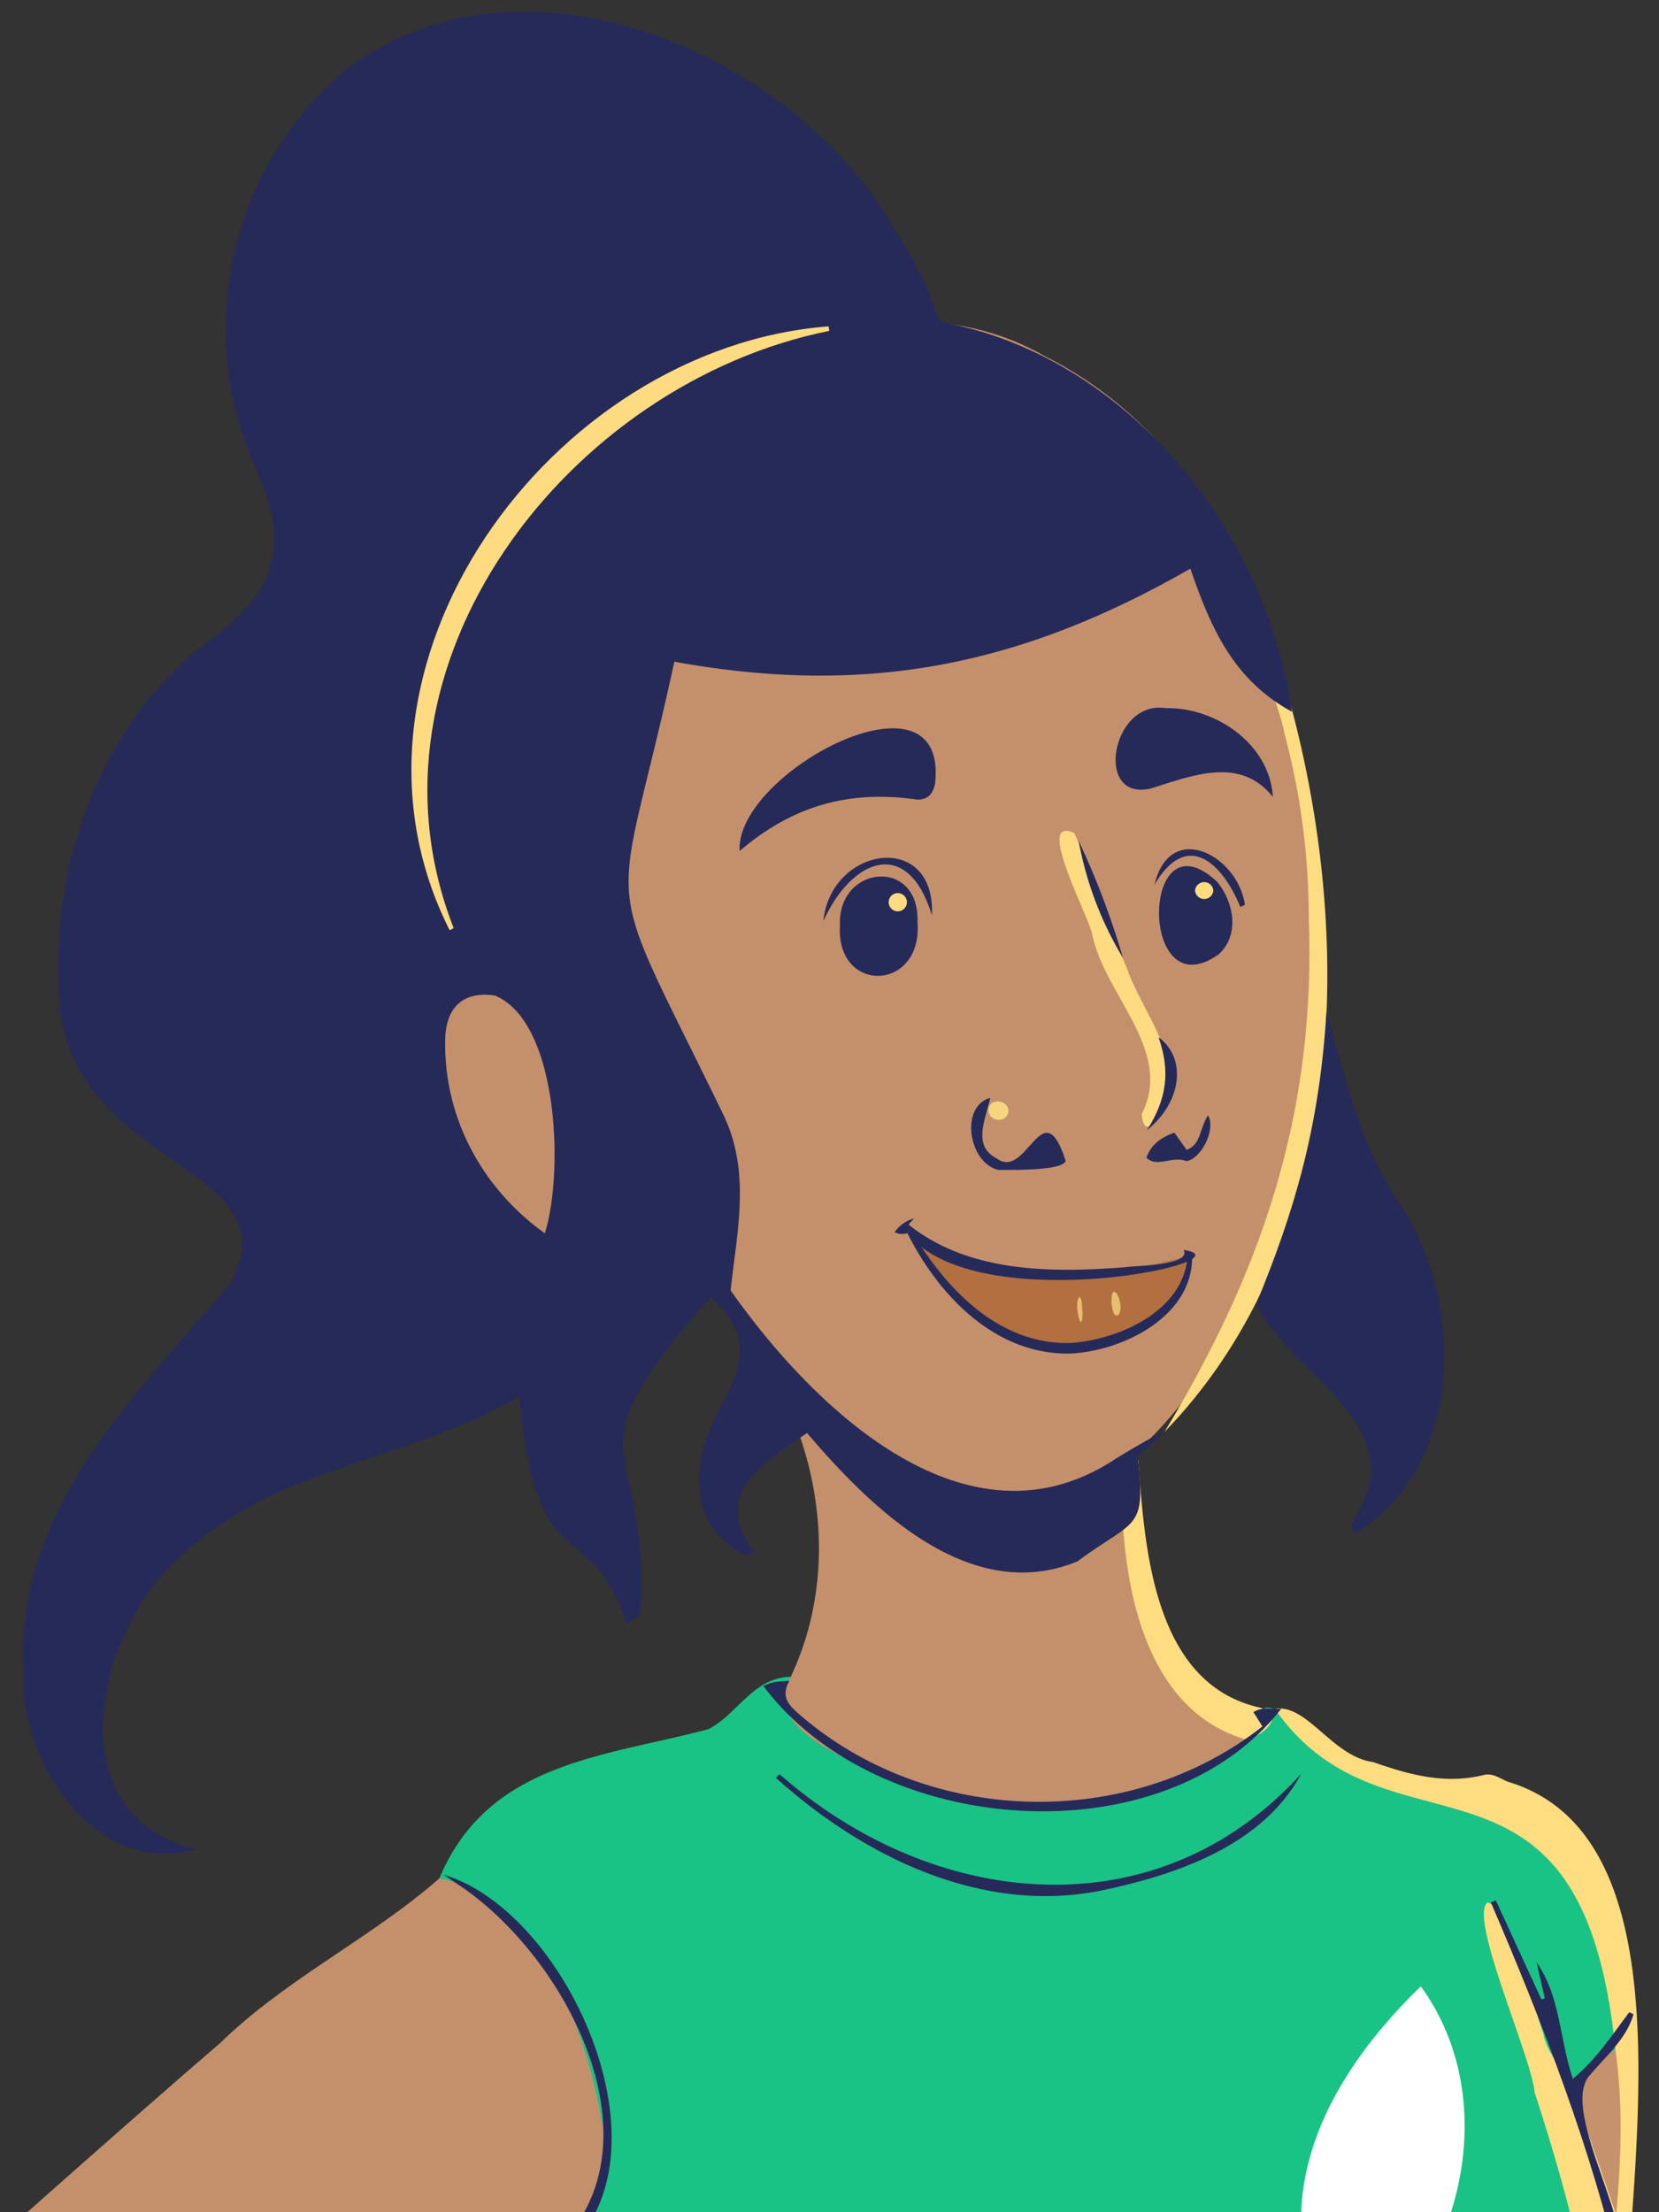<svg xmlns="http://www.w3.org/2000/svg" xmlns:xlink="http://www.w3.org/1999/xlink" viewBox="0 0 287.49 383.3"><rect x="0" y="0" width="287.49" height="383.3" fill="#333333" stroke="none"/><defs><style>.cls-1{fill:none;}.cls-2{clip-path:url(#clip-path);}.cls-3{fill:#18c385;}.cls-4{fill:#c4906c;}.cls-5{fill:#ffdc80;}.cls-6{fill:#fedc81;}.cls-7{fill:#c5926c;}.cls-8{fill:#262a58;}.cls-9{fill:#fff;}.cls-10{fill:#fedb80;}.cls-11{fill:#f7d57f;}.cls-12{fill:#b26f40;}.cls-13{fill:#e6bf6f;}</style><clipPath id="clip-path"><rect class="cls-1" width="287.49" height="383.3"/></clipPath></defs><g id="PERSONAJES"><g class="cls-2"><path class="cls-3" d="M267.78,429.64c-47.89,3.51-96,.19-143.95-.36-10,.93-10.72-7.73-14.76-14.46-3.88-7.48-7.73-15-13.25-21.48-2.64-3.39,2.54-6.86,4.43-9.26,11.68-15.46-6.77-52.61-24.11-58.63,8.46-20.1,28.38-21,46.57-25.81,5.17-2.62,7.72-8.94,14.3-9.1-.88,4.34.76,7.36,4.52,9.65,20.72,13.65,62.2,20.49,77-3.55.53-1.88,4.23.14,4.94,1.52,5.5,6.79,13,9.94,21.24,11.93,22.34,2.32,37,23,35.74,44.71-2.29,3-4.7,5.83-8.72,6.5-8.21-7.49-6.57-21-13.58-29.24C267.14,363.75,279,394.65,280,427.9A104.28,104.28,0,0,1,267.78,429.64Z"/><path class="cls-4" d="M215.44,301.77c-15.24,10.93-34.95,14.78-52.9,8.82-7.07-2-32.45-9.82-25.53-20,10-21.11,4-47-11.53-63.83C116,212.63,95,221.42,85.77,207.46c-8-7.66-17.5-42.7,3.22-34.6C66.07,134.3,79.55,79,123.73,62.83c18.22-7,39.42-11.39,57.26-1.15,26.71,13.41,38.82,41.15,43.56,69.06,7.79,38.59,2.48,94.09-28.26,121.39-.94,12.5-.91,25.46,5.74,36.77,2.8,5.4,7.56,8.73,12.86,11.32C215.25,300.64,216,301.23,215.44,301.77Z"/><path class="cls-4" d="M-4.6,429.79a359.64,359.64,0,0,1-42.16-1.67c28.63-24,56.48-49.62,84.93-74.13,11.46-11.16,26.12-18.13,38-28.54,17.47,3.61,25.91,27.59,28.34,43.42,2.78,9.14-3.18,16.32-9.14,22.25-17,8.14-35.62,14.12-52.59,22.83C27.62,421.61,13.23,431.53-4.6,429.79Z"/><path class="cls-5" d="M279.92,355c-5.82-57.55-39.43-30.8-59-58.9,5.57-.94,10,8.29,17,9.21,6.22,2.19,12.49,3.92,19.15,2.26,1.83-.46,3.09.84,4.62,1.28C297.07,320,279,390.31,281.41,418.6c-.63,3.14,1.52,6.57,0,9.45-5,2.21-3-2.45-3.1-5.24-.91-20.71-6-40.69-12.38-60.28-.53-6.15-11.49-30.34-8.16-32.88,3.6.62,8.11,18.47,9.64,22.62,1.08,5.1,5.44,8.06,7.12,12.62,1.82,5.92,4.71,11.48,5.59,17.07A147.79,147.79,0,0,1,279.92,355Z"/><path class="cls-6" d="M201.8,248.11c17.08-28.24,26.22-55.54,25-88.89a124.37,124.37,0,0,0-4.27-32.35c-.94-5.25-4.69-11.18-2.39-16.35C235.13,154.6,236,212.82,201.8,248.11Z"/><path class="cls-5" d="M215.68,301.35c-16.49-5-20.63-24.49-21.21-39.69.09-.86-.22-1.9.4-2.55,1.67-1.75,1.64-4.09,2.4-6.15,1.08,15.63,2.71,39.14,21.43,43a3.65,3.65,0,0,0,1.83,1.68C220.19,299.58,217.6,301.18,215.68,301.35Z"/><path class="cls-7" d="M279.92,355c1.37,9.6,1,19.08.16,28.79l-7.8-22.65Z"/><path class="cls-8" d="M139.85,248.3c-7.53,5.21-16.71,10.6-9.27,20.5-1.3,1.28-2.23.34-3.12-.26-5.57-3.82-7.07-9.33-6-15.61,1.68-10.58,13.27-17.94,1.7-28.18-25.8,29.13-10.56,23.61-12.13,53.87-.2,1.73-.45,1.7-2.52,2.68-5.89-19-15.71-6.54-18.52-39.39-18.08,11-41.21,11.92-57.27,26.57-15.84,12.34-24,46.09,1.33,51.94C17.13,325.53,3.23,305.6,4.11,290.07,2.35,261.67,23,242.43,39.77,222.53c12.14-21.66-30.89-19.71-29.61-53.2-.76-20.92,7.68-43,23.86-56.61C46.34,104,51,96.58,44.65,81.86A58.81,58.81,0,0,1,59.59,12.33c30-22.92,75.07-4.41,93.87,24.73,3.18,5.58,7,10.83,8.74,17.12.41,1.46,1.47,1.81,2.81,2,31.1,6.58,54.54,36.39,58.88,67.15-10.35-5.63-14.18-14.87-17.61-24.8-29.27,16.78-56,22.2-89.42,16.13-10.3,47.39-13.43,33.37,8.44,78.38,4.87,10,2.42,20.21,1.31,30.56,14,19.88,40.32,45.78,65.91,29.69,2.94-1.9,9.09-5.43,9.28-5.23l-4.64,4.2c1.42,13.13-.23,10.74-10.45,18.29C168.07,278.22,151,261.38,139.85,248.3ZM94.41,213.7c3.28-10.24,2.49-36.6-8.67-41.21-5.19-.72-8.21,1.71-8.57,7C76.67,193.19,83.31,205.74,94.41,213.7Z"/><path class="cls-8" d="M229.86,175.32c3.36,11.55,5.85,23.46,12.87,33.54,11.36,17.19,10.82,45.17-7.72,56.78-1.51-.6-.45-2.27.15-3.17,9.27-16.17-11.28-23.91-17.47-36.53C224.15,210.2,228.61,195.83,229.86,175.32Z"/><path class="cls-9" d="M246.21,344.18c14.66,20.15,6.89,50.48-12.9,64.31C218,386.05,226.58,363.22,246.21,344.18Z"/><path class="cls-8" d="M78.87,326.2c-.68-.44-1.37-1-2.05-1.37,21.88,6.33,41.4,50.46,19.75,66.38,11,9.61,21.83,17.71,31.43,28.41-6.89-3.35-11.44-9.69-17.72-14,7.18,10.54,15.51,20.21,22.62,30.76l-.59.53c-13.27-14.6-23.13-32.38-38.2-45.35C116.67,373.83,98.59,338.82,78.87,326.2Z"/><path class="cls-8" d="M132.27,292.13c2-.87,2.25-.71,4.52-.89-1.64,2.91.11,4.4,1.82,5.9,22.22,19.22,57,20.24,80.17,2l-1.58-2.48c1.69-1,2.91-.45,4.82-.56C201.58,322.17,152,318.42,132.27,292.13Z"/><path class="cls-8" d="M259.21,329.28q3.94,8.58,7.9,17.17l.59-.2L266.26,340c4.18,5.95,3.95,13.23,6.3,20.22,4.23-3.56,6.86-7.69,9.78-11.56l.73.36c-1.23,4.36-5,7.43-7.8,10.84-4.77,6.37,8.47,26.42,5.71,35-5.21-22.54-13.51-44-22.62-65.2Z"/><path class="cls-8" d="M225.49,307.35c-6.65,12.39-21.58,17.5-34.56,20.21-20.8,4.27-41.33-5.89-56.46-19.49l.59-.68C161.6,330.78,200.29,335.09,225.49,307.35Z"/><path class="cls-10" d="M77.92,161.18c-23-45.55,17.5-100.93,65.66-104.63l.13.78C98.57,66.4,60.66,115.06,78.62,160.82Z"/><path class="cls-8" d="M128.17,147.46c-.79-13.67,36.41-33.27,33.86-11.57-.41,1.72-1.29,2.7-3.09,2.66C147.1,136.82,137.27,139.66,128.17,147.46Z"/><path class="cls-8" d="M220.57,138.08c-5.68-7.13-14-3.67-21-1.5-10.09,2.61-7-15.4,2.43-13.87C210.71,122.49,220.08,129,220.57,138.08Z"/><path class="cls-8" d="M142.68,159.59c1.3-13,19.47-15.76,18.82-1C157.28,144.87,147.62,148.73,142.68,159.59Z"/><path class="cls-8" d="M200.07,153.26c2.7-11.24,14.42-5.1,15.67,3.52l-.8.37C211.77,149.48,205.73,143.73,200.07,153.26Z"/><path class="cls-10" d="M202.85,186.61c.79,2.38-4.47,13.14-5,6.42,5.61-10.91-6.38-20.53-8.57-31.05-.33-2.75-10.23-20.89-3.11-17.63,3.35,7.49,5.8,15.53,9,23.15C197.42,174,202.19,179.67,202.85,186.61Z"/><path class="cls-11" d="M174.75,192.51c-.18,2.29-3.54,1.85-3.46-.23S174.77,190.5,174.75,192.51Z"/><path class="cls-8" d="M171.6,190.23c-.8,3.75-3.19,8.35,1.2,10.55,5.18,3.72,7.9-12.05,11.87.38-.59,1.82-10.34,1.52-11.65,1.56C167.85,201.55,166.27,191.7,171.6,190.23Z"/><path class="cls-8" d="M198.66,200.6c.79-2.21,2.43-3.5,4.85-4.34l2.14,3c2.52-1,2.22-3.76,3.68-6,1.47,2.36-1.22,7.67-3.78,7.93C203.19,200.19,200.56,202.43,198.66,200.6Z"/><path class="cls-8" d="M194.61,166a60.34,60.34,0,0,1-7.7-20.34A142,142,0,0,1,194.61,166Z"/><path class="cls-8" d="M200.76,179.72c5,3.67,4,11.33-2,16.11C202.19,190.42,202.85,185.66,200.76,179.72Z"/><path class="cls-8" d="M159,159.86c.89,11.95-14.14,12.48-13.45.5C145.11,149.84,159.44,148.45,159,159.86Z"/><path class="cls-10" d="M157.16,156.33a1.58,1.58,0,0,1-3.16,0A1.58,1.58,0,0,1,157.16,156.33Z"/><path class="cls-8" d="M210.94,152.81c2.88,3.49,3.94,9.22.25,12.55C197.25,175.3,197.63,140.32,210.94,152.81Z"/><path class="cls-10" d="M210.26,154.31a1.59,1.59,0,0,1-3.17,0A1.59,1.59,0,0,1,210.26,154.31Z"/><path class="cls-12" d="M165.62,218c-1.44,0-8-5.12-7.47-3.58,7.27,15.6,28.66,27.37,42.94,13.11,2-.94,7.64-10.13,3.73-9.61A76.06,76.06,0,0,1,165.62,218Z"/><path class="cls-8" d="M205.13,216.58c1.29,2.79-8.31,2.68-10.24,3-12.76,1-27,.93-37.41-7.36.17-.39.62-.71.88-1.08a6,6,0,0,0-3.33,2.36,2.72,2.72,0,0,0,2.18.17C169.28,228.85,217.48,218.46,205.13,216.58Z"/><path class="cls-8" d="M157.82,213.06c5.89,10.08,15.19,20,27.68,19.65,8.37-.57,19.49-5.47,20.29-14.89h.79c.08,10.3-12,16.27-21.05,16.72-13.09.3-23-10.17-28.4-21.09Z"/><path class="cls-13" d="M187.6,227.33c-.2-.8.08-2.06-.54-2.62C185.89,225.8,187.64,232,187.6,227.33Z"/><path class="cls-13" d="M192.6,225.62c.12.64.19,2.77,1.17,2.24C195.18,226.3,192.56,221.14,192.6,225.62Z"/></g></g></svg>